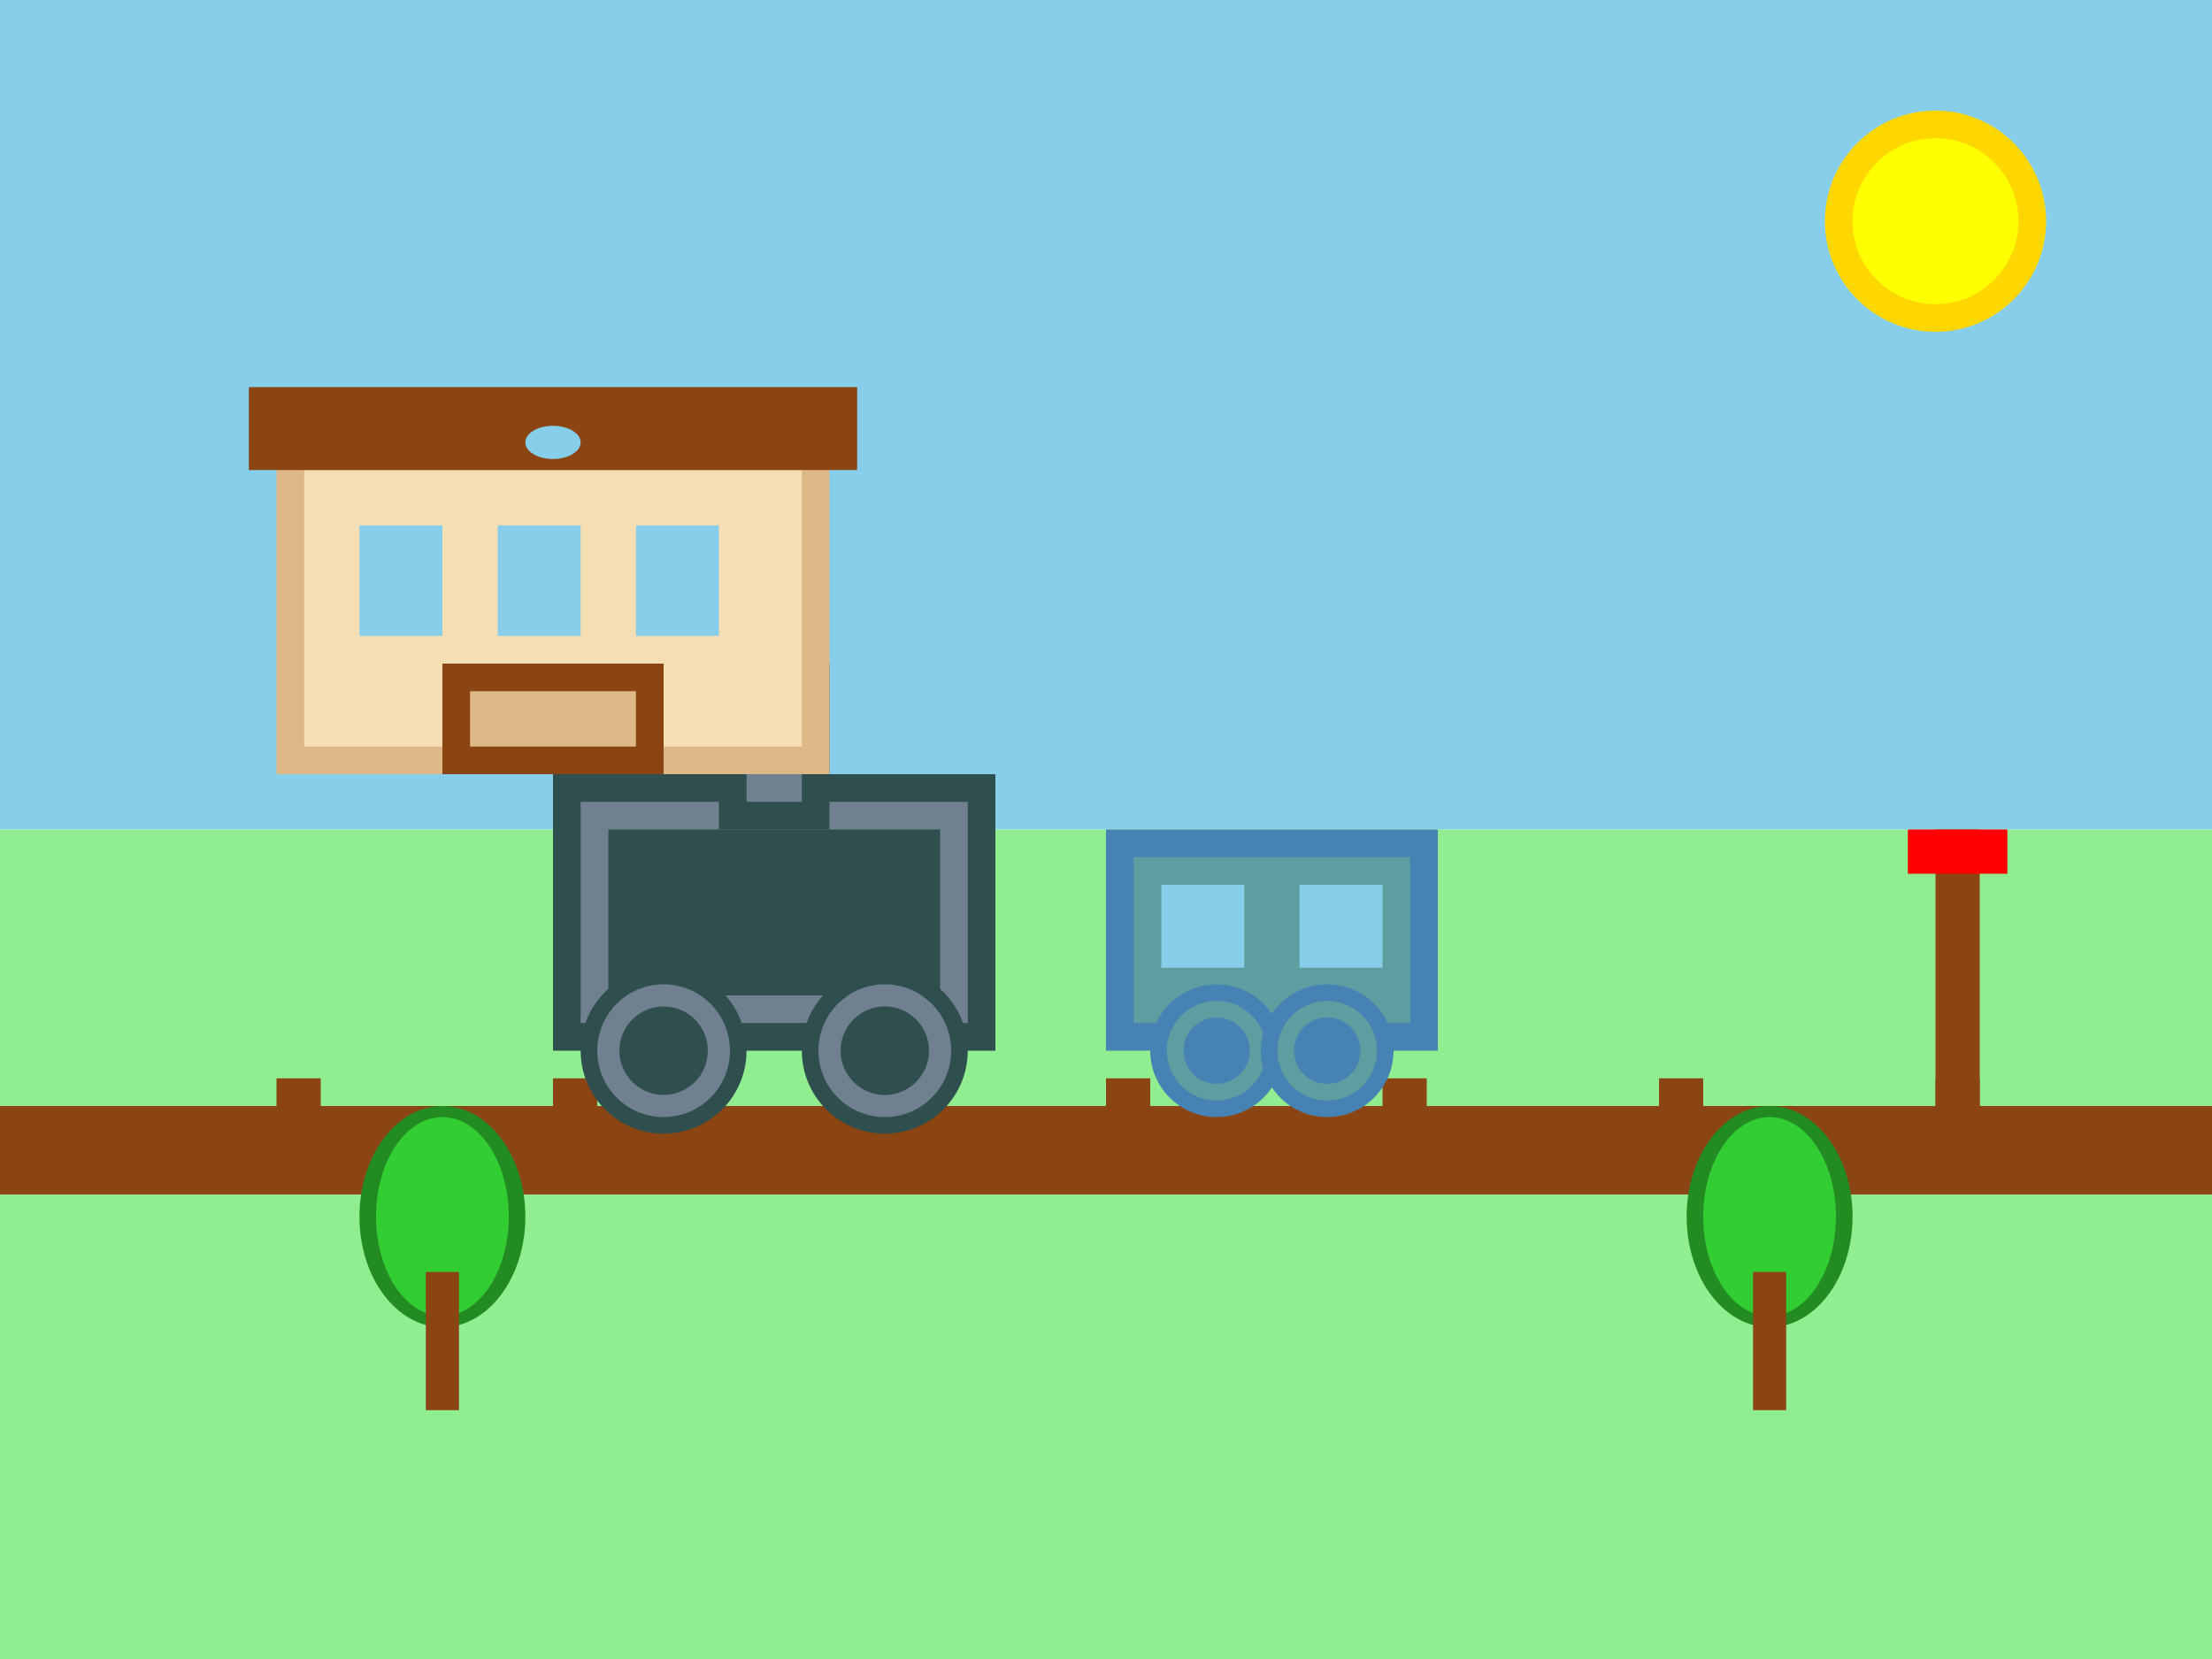 <svg width="400" height="300" viewBox="0 0 400 300" fill="none" xmlns="http://www.w3.org/2000/svg">
  <!-- Background -->
  <rect width="400" height="300" fill="#F0F8FF"/>
  
  <!-- Sky -->
  <rect x="0" y="0" width="400" height="150" fill="#87CEEB"/>
  
  <!-- Ground -->
  <rect x="0" y="150" width="400" height="150" fill="#90EE90"/>
  
  <!-- Railway tracks -->
  <rect x="0" y="200" width="400" height="8" fill="#8B4513"/>
  <rect x="0" y="208" width="400" height="8" fill="#8B4513"/>
  
  <!-- Track ties -->
  <rect x="50" y="195" width="8" height="20" fill="#8B4513"/>
  <rect x="100" y="195" width="8" height="20" fill="#8B4513"/>
  <rect x="150" y="195" width="8" height="20" fill="#8B4513"/>
  <rect x="200" y="195" width="8" height="20" fill="#8B4513"/>
  <rect x="250" y="195" width="8" height="20" fill="#8B4513"/>
  <rect x="300" y="195" width="8" height="20" fill="#8B4513"/>
  <rect x="350" y="195" width="8" height="20" fill="#8B4513"/>
  
  <!-- Steam locomotive -->
  <rect x="100" y="140" width="80" height="50" fill="#2F4F4F"/>
  <rect x="105" y="145" width="70" height="40" fill="#708090"/>
  <rect x="110" y="150" width="60" height="30" fill="#2F4F4F"/>
  
  <!-- Locomotive chimney -->
  <rect x="130" y="120" width="20" height="30" fill="#2F4F4F"/>
  <rect x="135" y="125" width="10" height="20" fill="#708090"/>
  
  <!-- Locomotive wheels -->
  <circle cx="120" cy="190" r="15" fill="#2F4F4F"/>
  <circle cx="120" cy="190" r="12" fill="#708090"/>
  <circle cx="120" cy="190" r="8" fill="#2F4F4F"/>
  
  <circle cx="160" cy="190" r="15" fill="#2F4F4F"/>
  <circle cx="160" cy="190" r="12" fill="#708090"/>
  <circle cx="160" cy="190" r="8" fill="#2F4F4F"/>
  
  <!-- Passenger car -->
  <rect x="200" y="150" width="60" height="40" fill="#4682B4"/>
  <rect x="205" y="155" width="50" height="30" fill="#5F9EA0"/>
  
  <!-- Car windows -->
  <rect x="210" y="160" width="15" height="15" fill="#87CEEB"/>
  <rect x="235" y="160" width="15" height="15" fill="#87CEEB"/>
  
  <!-- Car wheels -->
  <circle cx="220" cy="190" r="12" fill="#4682B4"/>
  <circle cx="220" cy="190" r="9" fill="#5F9EA0"/>
  <circle cx="220" cy="190" r="6" fill="#4682B4"/>
  
  <circle cx="240" cy="190" r="12" fill="#4682B4"/>
  <circle cx="240" cy="190" r="9" fill="#5F9EA0"/>
  <circle cx="240" cy="190" r="6" fill="#4682B4"/>
  
  <!-- Museum building -->
  <rect x="50" y="80" width="100" height="60" fill="#DEB887"/>
  <rect x="55" y="85" width="90" height="50" fill="#F5DEB3"/>
  
  <!-- Museum roof -->
  <rect x="45" y="70" width="110" height="15" fill="#8B4513"/>
  
  <!-- Museum entrance -->
  <rect x="80" y="120" width="40" height="20" fill="#8B4513"/>
  <rect x="85" y="125" width="30" height="10" fill="#DEB887"/>
  
  <!-- Museum windows -->
  <rect x="65" y="95" width="15" height="20" fill="#87CEEB"/>
  <rect x="90" y="95" width="15" height="20" fill="#87CEEB"/>
  <rect x="115" y="95" width="15" height="20" fill="#87CEEB"/>
  
  <!-- Signal post -->
  <rect x="350" y="150" width="8" height="50" fill="#8B4513"/>
  <rect x="345" y="150" width="18" height="8" fill="#FF0000"/>
  
  <!-- Trees -->
  <ellipse cx="80" cy="220" rx="15" ry="20" fill="#228B22"/>
  <ellipse cx="80" cy="220" rx="12" ry="18" fill="#32CD32"/>
  <rect x="77" y="230" width="6" height="25" fill="#8B4513"/>
  
  <ellipse cx="320" cy="220" rx="15" ry="20" fill="#228B22"/>
  <ellipse cx="320" cy="220" rx="12" ry="18" fill="#32CD32"/>
  <rect x="317" y="230" width="6" height="25" fill="#8B4513"/>
  
  <!-- Sun -->
  <circle cx="350" cy="40" r="20" fill="#FFD700"/>
  <circle cx="350" cy="40" r="15" fill="#FFFF00"/>
  
  <!-- Birds -->
  <ellipse cx="100" cy="80" rx="5" ry="3" fill="#87CEEB"/>
  <ellipse cx="300" cy="60" rx="5" ry="3" fill="#87CEEB"/>
  <ellipse cx="200" cy="40" rx="5" ry="3" fill="#87CEEB"/>
</svg>
